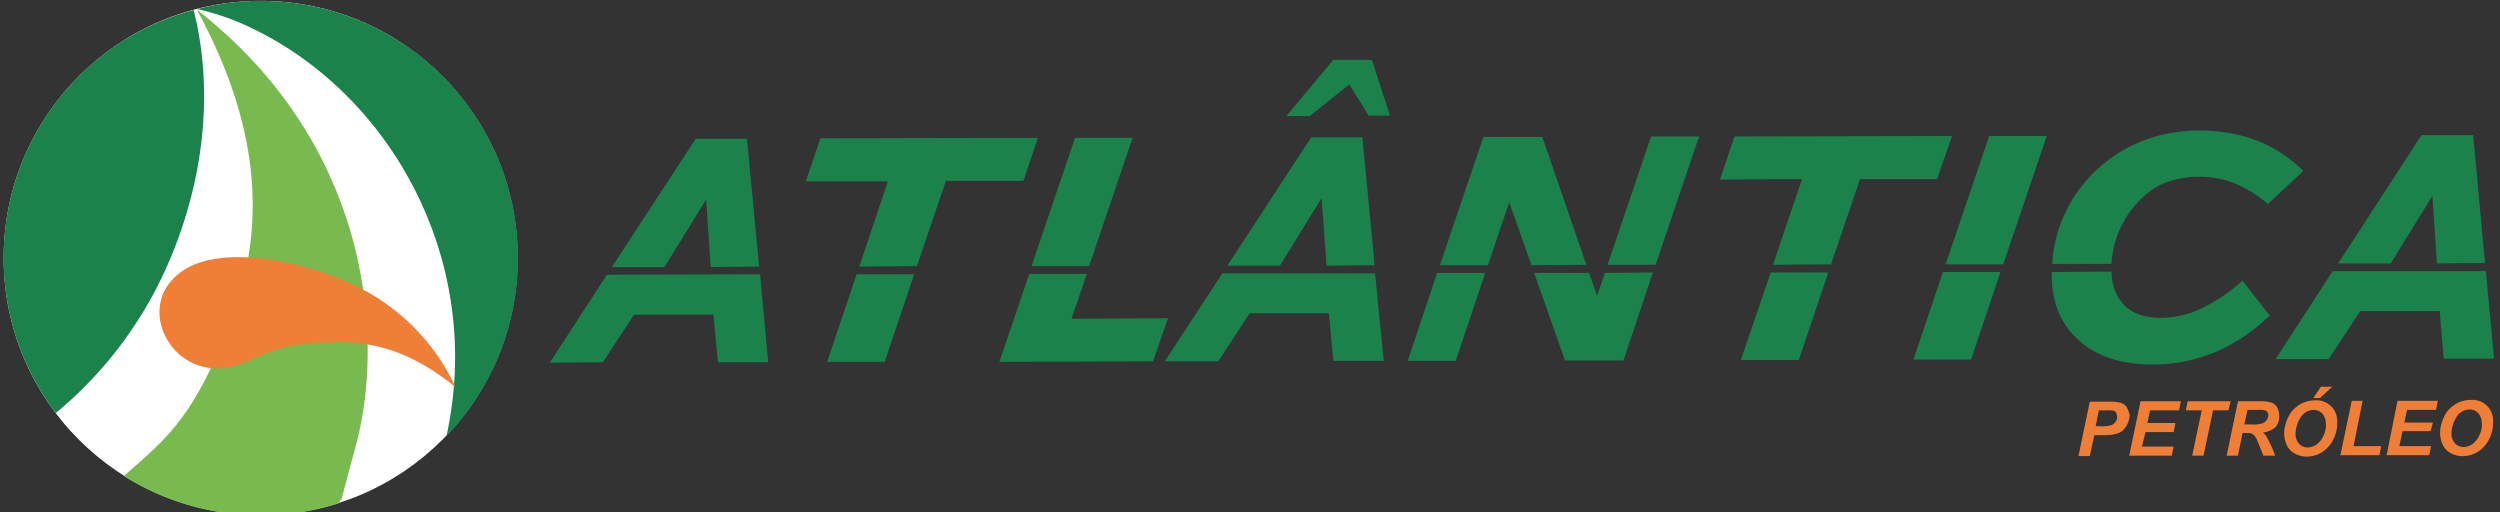 <svg id="logo" xmlns="http://www.w3.org/2000/svg" xmlns:xlink="http://www.w3.org/1999/xlink" width="400" height="82" viewBox="0 0 400 82">
  <rect x="0" y="0" width="400" height="82" fill="#333333" stroke="none"/>
  <defs>
    <clipPath id="clip-path">
      <rect id="Retângulo_1" data-name="Retângulo 1" width="400" height="82" transform="translate(707.29 242)" fill="#fff" stroke="#707070" stroke-width="1"/>
    </clipPath>
  </defs>
  <g id="Grupo_de_máscara_1" data-name="Grupo de máscara 1" transform="translate(-707.29 -242)" clip-path="url(#clip-path)">
    <g id="logo-atlantica-principal" transform="translate(707.878 242.144)">
      <ellipse id="Elipse_1" data-name="Elipse 1" cx="41.115" cy="41.131" rx="41.115" ry="41.131" transform="translate(0 0)" fill="#fff"/>
      <path id="Caminho_1" d="M41.053,0a41.151,41.151,0,0,1,29.8,69.641C77.092,41.2,61.5,14.073,38.442,3.772a39.181,39.181,0,0,0-7.469-2.466A39.208,39.208,0,0,1,41.053,0M8.349,65.941A41.067,41.067,0,0,1,30.393,1.451c3.046,11.9,2.03,25.97-3.626,39.536A64.116,64.116,0,0,1,8.349,65.941Z" transform="translate(-0.01 0)" fill="#1b824c" fill-rule="evenodd"/>
      <path id="Caminho_2" d="M60.944,80.9A41.191,41.191,0,0,1,26.5,76.546c6.671-5.876,10.659-8.85,16.315-22.633S50.067,23.735,38.175,1.9c28.5,22.27,29.8,53.609,25.525,69.5s-1.6,6.529-2.756,9.5" transform="translate(-7.284 -0.521)" fill="#79ba50" fill-rule="evenodd"/>
      <path id="Caminho_3" d="M81.746,77.327a33.658,33.658,0,0,0-16.678-16.54c-8.629-3.99-20.884-6.093-26.83-2.176-7.106,4.643-3.481,14.146,3.481,15.524,5.729,1.161,8.411-3.047,15.953-3.7,7.686-.8,14.865-.58,24.074,6.891" transform="translate(-9.45 -15.521)" fill="#ef7e37" fill-rule="evenodd"/>
      <path id="Caminho_6" data-name="Caminho 6" d="M534.946,59.6l1.305,14H528.2l-.653-7.617H514.86l-5.076,7.69H501.3L510.437,59.6Z" transform="translate(-137.791 -16.365)" fill="#1b824c" fill-rule="evenodd"/>
      <path id="Caminho_7" data-name="Caminho 7" d="M530.183,39.321l-6.671,10.809H515.1L528.442,29.6h8.267l1.886,20.457-7.687.073Z" transform="translate(-141.584 -8.127)" fill="#1b824c" fill-rule="evenodd"/>
      <path id="Caminho_8" data-name="Caminho 8" d="M461.47,59.7a7.846,7.846,0,0,0,1.813,5.15c1.378,1.523,3.408,2.249,6.091,2.249a15.179,15.179,0,0,0,6.381-1.451,28.362,28.362,0,0,0,6.671-4.5l4.351,5.586A28.67,28.67,0,0,1,478,72.612a25.808,25.808,0,0,1-9.934,1.959c-5.221,0-9.282-1.378-12.183-4.207-2.755-2.612-4.061-6.166-3.988-10.591l9.571-.073Z" transform="translate(-124.211 -16.392)" fill="#1b824c" fill-rule="evenodd"/>
      <path id="Caminho_9" data-name="Caminho 9" d="M492.172,35.054l-5.656,5.3a19.577,19.577,0,0,0-5.366-3.337A15.71,15.71,0,0,0,471,36.65a9.637,9.637,0,0,0-3.625,1.886,15.3,15.3,0,0,0-4.133,5.005,15.756,15.756,0,0,0-1.74,6.239v.145H452A22.393,22.393,0,0,1,460.629,33.6a22.228,22.228,0,0,1,6.816-3.7,24.52,24.52,0,0,1,7.977-1.306,25.9,25.9,0,0,1,9.354,1.6,21.849,21.849,0,0,1,7.4,4.86Z" transform="translate(-124.24 -7.85)" fill="#1b824c" fill-rule="evenodd"/>
      <path id="Caminho_10" data-name="Caminho 10" d="M435.322,59.8l-4.713,14H421.4l4.713-14Z" transform="translate(-115.829 -16.419)" fill="#1b824c" fill-rule="evenodd"/>
      <path id="Caminho_11" data-name="Caminho 11" d="M435.461,29.8h9.209l-6.961,20.529H428.5Z" transform="translate(-117.781 -8.182)" fill="#1b824c" fill-rule="evenodd"/>
      <path id="Caminho_12" data-name="Caminho 12" d="M397.295,59.9l-4.713,14H383.3l4.786-14Z" transform="translate(-105.357 -16.447)" fill="#1b824c" fill-rule="evenodd"/>
      <path id="Caminho_13" data-name="Caminho 13" d="M381.02,29.873l34.807-.073-2.393,6.891H401.107l-4.641,13.638-9.282.073,4.641-13.71-13.125.073Z" transform="translate(-104.092 -8.182)" fill="#1b824c" fill-rule="evenodd"/>
      <path id="Caminho_14" data-name="Caminho 14" d="M322.2,60l-4.713,14.073H309.8L314.513,60Z" transform="translate(-85.154 -16.474)" fill="#1b824c" fill-rule="evenodd"/>
      <path id="Caminho_15" data-name="Caminho 15" d="M353.9,50.429,360.862,29.9h7.686l-6.961,20.529Z" transform="translate(-97.276 -8.21)" fill="#1b824c" fill-rule="evenodd"/>
      <path id="Caminho_16" data-name="Caminho 16" d="M346.474,59.973,347.78,63.6l1.232-3.627L356.7,59.9l-4.713,14.073h-9.354l-4.931-14h8.774Z" transform="translate(-92.823 -16.447)" fill="#1b824c" fill-rule="evenodd"/>
      <path id="Caminho_17" data-name="Caminho 17" d="M323.862,30h9.427l7.034,20.457-8.774.073-3.553-10.083-3.408,10.083H316.9Z" transform="translate(-87.106 -8.237)" fill="#1b824c" fill-rule="evenodd"/>
      <path id="Caminho_18" data-name="Caminho 18" d="M290.541,13H296.7l2.9,8.923H296.2l-3.118-5.005L286.771,22H283Z" transform="translate(-77.788 -3.569)" fill="#1b824c" fill-rule="evenodd"/>
      <path id="Caminho_19" data-name="Caminho 19" d="M289.846,60.1l1.378,14h-8.049l-.725-7.617H269.76l-5,7.689H256.2L265.409,60.1Z" transform="translate(-70.421 -16.502)" fill="#1b824c" fill-rule="evenodd"/>
      <path id="Caminho_20" data-name="Caminho 20" d="M285.083,39.821l-6.671,10.809H270L283.415,30.1h8.194l1.958,20.457-7.687.073Z" transform="translate(-74.214 -8.265)" fill="#1b824c" fill-rule="evenodd"/>
      <path id="Caminho_21" data-name="Caminho 21" d="M233.7,60.2l-2.466,7.182,15.446-.073L244.282,74.2l-24.582.073L224.486,60.2Z" transform="translate(-60.388 -16.529)" fill="#1b824c" fill-rule="evenodd"/>
      <path id="Caminho_22" data-name="Caminho 22" d="M233.761,30.2h9.209l-6.961,20.529H226.8Z" transform="translate(-62.34 -8.292)" fill="#1b824c" fill-rule="evenodd"/>
      <path id="Caminho_23" data-name="Caminho 23" d="M195.623,60.3l-4.714,14H181.7l4.713-14h9.209Z" transform="translate(-49.943 -16.557)" fill="#1b824c" fill-rule="evenodd"/>
      <path id="Caminho_24" data-name="Caminho 24" d="M179.32,30.273l34.806-.073-2.32,6.891h-12.4l-4.641,13.638-9.209.073,4.568-13.638H177Z" transform="translate(-48.652 -8.292)" fill="#1b824c" fill-rule="evenodd"/>
      <path id="Caminho_25" data-name="Caminho 25" d="M154.146,60.3l1.305,14.073H147.4l-.725-7.617h-12.69l-5,7.617-8.484.072,9.137-14.073Z" transform="translate(-33.122 -16.557)" fill="#1b824c" fill-rule="evenodd"/>
      <path id="Caminho_26" data-name="Caminho 26" d="M149.283,40.121l-6.671,10.809H134.2L147.615,30.4h8.194l1.958,20.457-7.759.073Z" transform="translate(-36.887 -8.347)" fill="#1b824c" fill-rule="evenodd"/>
      <path id="Caminho_27" data-name="Caminho 27" d="M542.531,88a4.774,4.774,0,0,0-2.176.508,5.5,5.5,0,0,0-1.6,1.306,6.958,6.958,0,0,0-.942,1.959,6.045,6.045,0,0,0-.218,1.6,4.614,4.614,0,0,0,.362,1.668,3.063,3.063,0,0,0,1.161,1.378,4.1,4.1,0,0,0,2.03.58,4.665,4.665,0,0,0,2.538-.725,5.023,5.023,0,0,0,1.74-1.959,5.65,5.65,0,0,0,.653-2.684v-.435A3.3,3.3,0,0,0,542.531,88Zm1.377,5.586a3.652,3.652,0,0,1-1.088,1.451,2.866,2.866,0,0,1-1.377.508,2.023,2.023,0,0,1-1.45-.58,2.344,2.344,0,0,1-.581-1.523h0a5.053,5.053,0,0,1,.8-2.684,2.5,2.5,0,0,1,2.1-1.233,1.982,1.982,0,0,1,1.378.58,2.537,2.537,0,0,1,.58,1.6A3.388,3.388,0,0,1,543.909,93.582Z" transform="translate(-147.769 -24.159)" fill="#ef7e37"/>
      <path id="Caminho_28" data-name="Caminho 28" d="M525.8,96.905l1.74-8.705h6.454l-.29,1.451h-4.641l-.435,2.031H533.2l-.363,1.378h-4.5l-.508,2.394h5.076l-.29,1.451Z" transform="translate(-144.525 -24.218)" fill="#ef7e37"/>
      <path id="Caminho_29" data-name="Caminho 29" d="M515.6,96.905l1.813-8.705h1.74l-1.45,7.254h4.424l-.291,1.451Z" transform="translate(-141.722 -24.218)" fill="#ef7e37"/>
      <path id="Caminho_30" data-name="Caminho 30" d="M510.833,85.1h1.813l-1.958,1.814H509.6Z" transform="translate(-140.073 -23.366)" fill="#ef7e37"/>
      <path id="Caminho_31" data-name="Caminho 31" d="M508.13,88.1a4.772,4.772,0,0,0-2.175.508,5.49,5.49,0,0,0-1.6,1.306,6.972,6.972,0,0,0-.943,1.959,6.045,6.045,0,0,0-.217,1.6,4.6,4.6,0,0,0,.363,1.668,3.054,3.054,0,0,0,1.16,1.378,4.1,4.1,0,0,0,2.031.58,4.665,4.665,0,0,0,2.538-.725,5.022,5.022,0,0,0,1.74-1.959,5.65,5.65,0,0,0,.652-2.684v-.435A3.3,3.3,0,0,0,508.13,88.1Zm1.378,5.586a3.652,3.652,0,0,1-1.088,1.451,2.869,2.869,0,0,1-1.377.508,2.024,2.024,0,0,1-1.45-.58,2.34,2.34,0,0,1-.58-1.523h0a5.047,5.047,0,0,1,.8-2.684,2.5,2.5,0,0,1,2.1-1.233,1.982,1.982,0,0,1,1.378.58,2.537,2.537,0,0,1,.58,1.6A3.644,3.644,0,0,1,509.508,93.682Z" transform="translate(-138.313 -24.186)" fill="#ef7e37"/>
      <path id="Caminho_32" data-name="Caminho 32" d="M498.912,90.549a2.713,2.713,0,0,0-.363-1.306,1.694,1.694,0,0,0-.87-.726,5.519,5.519,0,0,0-1.522-.218h-3.844L490.5,97.005h1.813l.726-3.627h.725a1.84,1.84,0,0,1,.871.145,2.58,2.58,0,0,1,.8,1.161c.435,1.016.725,1.814.942,2.321h1.885a20.851,20.851,0,0,0-1.305-2.9,2.271,2.271,0,0,0-.652-.8,3.643,3.643,0,0,0,2.03-.871A2.8,2.8,0,0,0,498.912,90.549Zm-2.03.8a1.66,1.66,0,0,1-.725.508,5.675,5.675,0,0,1-1.886.145h-.942l.507-2.321h1.958a2.3,2.3,0,0,1,1.015.145.892.892,0,0,1,.362.725A1.321,1.321,0,0,1,496.881,91.347Z" transform="translate(-134.823 -24.245)" fill="#ef7e37"/>
      <path id="Caminho_33" data-name="Caminho 33" d="M484.328,97.005h-1.813l1.523-7.254H481.5l.29-1.451h6.889l-.362,1.451h-2.466Z" transform="translate(-132.349 -24.245)" fill="#ef7e37"/>
      <path id="Caminho_34" data-name="Caminho 34" d="M469,97.005l1.813-8.705h6.454l-.29,1.451h-4.641l-.435,2.031h4.5l-.29,1.451h-4.5l-.58,2.321h5.076l-.29,1.451Z" transform="translate(-128.913 -24.245)" fill="#ef7e37"/>
      <path id="Caminho_35" data-name="Caminho 35" d="M465.559,89.343a1.693,1.693,0,0,0-.87-.725,5.517,5.517,0,0,0-1.523-.218h-3.553L457.8,97.1h1.813l.725-3.337H461.5a11.737,11.737,0,0,0,1.6-.073,6.792,6.792,0,0,0,1.16-.29,2.058,2.058,0,0,0,.8-.58,3.05,3.05,0,0,0,.652-1.016,4.238,4.238,0,0,0,.29-1.306A7.529,7.529,0,0,0,465.559,89.343Zm-1.813,2.249a1.449,1.449,0,0,1-.725.58,5.537,5.537,0,0,1-1.886.145h-.58l.508-2.539h1.305a5.483,5.483,0,0,1,1.087.073.723.723,0,0,1,.363.29,1.35,1.35,0,0,1,.145.508A1.1,1.1,0,0,1,463.746,91.592Z" transform="translate(-125.835 -24.272)" fill="#ef7e37"/>
    </g>
  </g>
</svg>
